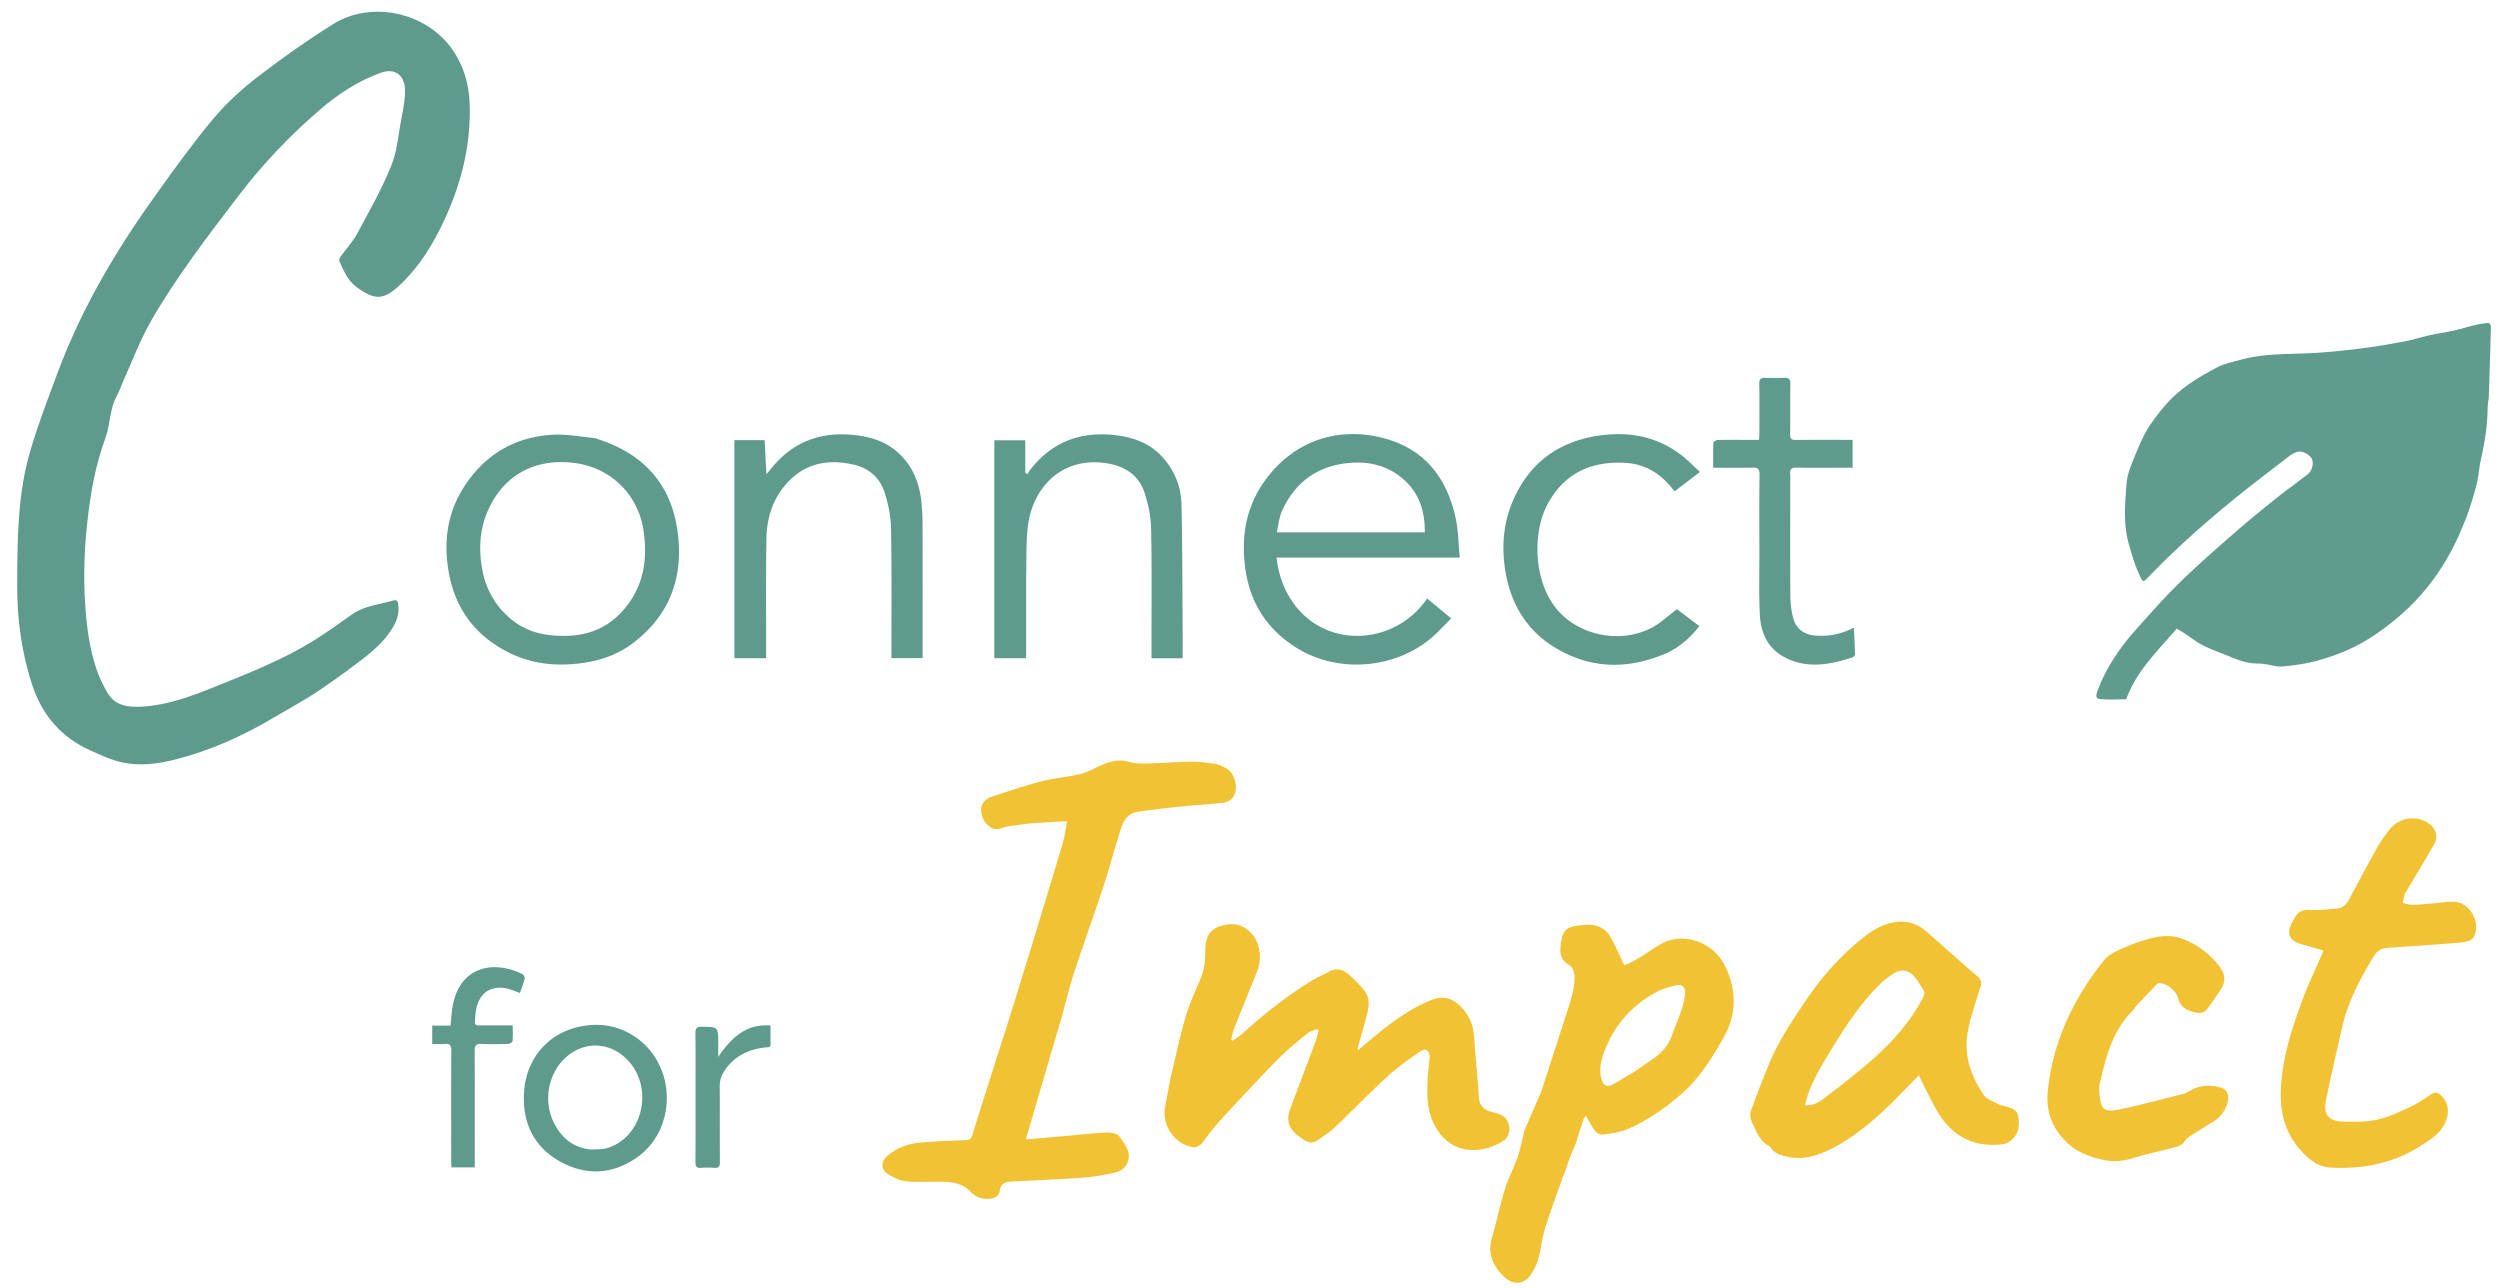 <svg xmlns="http://www.w3.org/2000/svg" xml:space="preserve" viewBox="0 0 2160 1113">
    <path fill="#5F9B8D" d="M73.57 521.39c1.226 19.456 3.592 38.293 9.648 56.395 2.407 7.194 5.801 14.182 9.626 20.752 6.656 11.436 18.174 12.658 29.74 11.995 22.253-1.277 42.875-9.017 63.293-17.238 29.2-11.757 58.556-23.256 85.398-39.98 11.425-7.12 22.319-15.097 33.378-22.793 10.623-7.392 23.381-8.21 35.265-11.73 3.116-.924 3.795.943 4.152 3.323 1.061 7.088-.87 13.55-4.4 19.563-7.949 13.544-19.962 23.07-32.297 32.242-5.994 4.457-11.974 8.938-18.095 13.217-7.496 5.24-14.969 10.545-22.748 15.34-10.035 6.186-20.417 11.806-30.556 17.828-26.487 15.728-54.337 28.238-84.264 35.84-15.315 3.891-30.974 5.976-46.47 2.52-9.457-2.108-18.52-6.396-27.44-10.416-24.753-11.156-41.113-30.047-49.696-55.697-9.605-28.703-13.428-58.255-13.263-88.473.21-38.687.306-77.465 11.432-114.907 6.907-23.247 15.587-45.994 24.106-68.728 21.09-56.278 51.805-107.283 86.85-155.783 15.503-21.454 30.964-43.042 48.038-63.22 11.201-13.237 24.438-25.126 38.227-35.712 20.716-15.904 42.154-31.034 64.3-44.87C320.94.147 368.306 10.58 390.753 42.653c9.557 13.655 14.319 29.272 14.997 45.932 1.46 35.88-7.013 69.687-22.07 102.004-9.413 20.205-20.867 39.006-37.13 54.659-14.689 14.139-22.235 14.748-38.592 2.687-7.703-5.68-11.028-13.955-14.655-22.14-.423-.954-.047-2.703.608-3.62 4.8-6.72 10.626-12.858 14.515-20.05 10.441-19.31 21.346-38.538 29.576-58.81 5.285-13.018 6.197-27.819 8.996-41.836.912-4.566 1.735-9.16 2.332-13.776.445-3.451.766-6.971.614-10.437-.559-12.722-9.052-18.705-21.031-14.36-19.49 7.067-36.598 18.213-52.281 31.678-25.88 22.22-49.271 46.748-69.997 73.875-26.712 34.962-53.61 69.852-75.654 107.982-9.858 17.052-16.75 35.82-24.946 53.828-1.723 3.786-2.908 7.855-4.946 11.451-6.497 11.47-5.625 24.889-10.05 36.86-8.722 23.593-12.958 48.155-15.641 73-2.488 23.041-3.432 46.173-1.829 69.81M1114.426 516.498c27.75 45.44 90.561 42.104 118.62.599l20.757 17.207c-5.92 5.883-11.154 11.869-17.168 16.928-31.988 26.91-80.73 30.692-116.333 8.578-25.322-15.73-40.31-38.728-44.362-68.437-3.58-26.255.024-51.222 15.157-73.568 23.28-34.376 61.32-50.103 103.34-39.5 35.933 9.066 55.382 33.862 63.145 68.672 2.465 11.052 2.475 22.652 3.686 34.774h-158.337c1.496 12.744 4.978 24.05 11.495 34.747m102.07-56.557h14.548c.147-17.974-4.65-33.253-17.663-45.131-13.197-12.047-29.236-16.247-46.637-14.913-27.779 2.131-47.656 16.227-59.136 41.544-2.487 5.484-2.945 11.888-4.484 18.5z"/>
    <path fill="#F1C233"
          d="M917.15 879.216c-10.243 35.01-20.395 69.627-30.843 105.254 12.109-1.032 23.015-1.932 33.915-2.897 11.768-1.043 23.515-2.51 35.305-3.02 3.972-.173 9.926.755 11.695 3.385 4.093 6.084 9.799 12.437 7.55 20.87-1.492 5.594-6.049 9.122-11.351 10.296-9.2 2.037-18.569 3.742-27.951 4.422-20.75 1.505-41.552 2.256-62.328 3.385-5.158.28-8.677 2.215-9.474 8.18-.654 4.893-4.995 6.346-9.353 6.677-6.19.472-11.794-1.834-15.83-6.158-6.736-7.22-15.289-8.31-24.175-8.546-10.468-.277-21.01.577-31.396-.386-5.334-.494-10.814-3.207-15.49-6.107-6.486-4.023-6.49-10.88-.728-15.88 8.234-7.148 18.143-10.592 28.743-11.534 12.751-1.133 25.572-1.566 38.372-2.03 3.042-.11 5.142-.76 6.086-3.778 3.862-12.346 7.686-24.704 11.591-37.036 8.997-28.405 18.213-56.742 27.01-85.208 13.362-43.24 26.517-86.544 39.562-129.88 1.83-6.078 2.54-12.493 3.96-19.729-11.086.647-20.846 1.034-30.571 1.846-6.787.566-13.529 1.69-20.283 2.62-1.31.18-2.63.491-3.866.952-7 2.606-10.67 1.717-15.619-3.886-3.663-4.146-5.297-12.466-2.536-16.801 1.501-2.357 4.155-4.645 6.77-5.516 14.485-4.82 28.986-9.7 43.744-13.555 10.903-2.848 22.32-3.694 33.29-6.333 6.2-1.491 12.007-4.696 17.905-7.323 7.867-3.505 15.623-5.94 24.508-3.282 4.83 1.445 10.205 1.587 15.314 1.467 12.646-.297 25.276-1.402 37.92-1.55 7.107-.083 14.284.736 21.319 1.847 3.498.553 6.984 2.294 10.062 4.174 7.39 4.517 10.354 17.7 5.307 24.729-1.629 2.269-4.987 4.254-7.764 4.579-12.88 1.506-25.85 2.218-38.755 3.535a954 954 0 0 0-35.63 4.335c-7.9 1.108-12.177 7.04-14.38 13.763-5.383 16.428-9.638 33.225-15.028 49.65-8.251 25.143-17.318 50.018-25.554 75.165-4.19 12.792-7.322 25.93-11.023 39.304M1011.17 932.14c4.321-18.01 8.04-35.758 13.069-53.127 3.268-11.288 8.195-22.13 12.85-32.97 3.44-8.016 4.392-16.177 4.314-24.804-.132-14.53 6.515-21.123 20.533-22.645 11.852-1.288 22.576 7.748 25.53 19.592 1.85 7.423 1.248 14.551-1.52 21.51-6.45 16.223-13.117 32.36-19.547 48.59-1.256 3.172-1.839 6.61-2.732 9.925l1.238 1.071c2.668-1.909 5.544-3.587 7.971-5.764 19.12-17.152 39.042-33.246 61.081-46.542 4.683-2.825 9.743-5.02 14.576-7.604 5.344-2.858 10.912-2.098 15.115 1.245a91.5 91.5 0 0 1 15.611 15.925c4.284 5.609 3.641 12.691 1.996 19.254-2.423 9.664-5.321 19.21-7.982 28.815-.164.594-.021 1.273-.021 2.916 5.856-4.935 11.099-9.444 16.44-13.834 13.927-11.448 28.576-21.786 45.222-29 11.768-5.1 20.398-2.66 28.93 6.882 6.848 7.66 9.444 16.36 10.032 26.345.988 16.764 2.804 33.479 3.885 50.24.516 8.009 5.254 11.24 12.16 12.853 1.935.452 3.842 1.074 5.706 1.769 5.265 1.962 7.88 6.074 8.365 11.415.454 4.993-1.426 9.318-5.786 11.946-20.72 12.488-47.794 11.06-60.27-17.224-5.162-11.701-5.016-23.966-4.45-36.29.283-6.136 1.078-12.25 1.646-18.373.576-6.192-3.018-9.21-8.015-5.811-9.867 6.71-19.697 13.696-28.478 21.73-15.6 14.274-30.281 29.55-45.63 44.106-4.42 4.191-9.724 7.485-14.787 10.951-3.868 2.648-7.909 2.118-11.7-.42-2.074-1.388-4.131-2.82-6.067-4.391-6.954-5.643-9.13-12.98-6.003-21.42 7.335-19.794 14.87-39.514 22.244-59.294 1.12-3.003 1.807-6.168 2.694-9.258l-1.284-1.363c-2.872 1.22-6.225 1.857-8.529 3.763-8.803 7.281-17.778 14.472-25.753 22.613-16.887 17.24-33.306 34.946-49.662 52.697-5.513 5.983-10.357 12.6-15.308 19.078-3.078 4.027-6.68 4.732-11.353 3.284-14.383-4.456-23.635-19.592-20.836-34.438 1.478-7.842 2.972-15.681 4.505-23.943M1437.358 814.276c20.136-8.74 43.913.771 53.517 21.247 9.773 20.836 9.611 41.336-2.035 61.618-9.99 17.396-20.482 34.375-35.733 47.756-14.083 12.356-29.428 23.032-46.606 30.532-6.695 2.923-14.388 3.788-21.733 4.852-2.083.301-5.29-1.426-6.676-3.227-2.99-3.887-5.136-8.425-7.926-13.21-.74 1.175-1.728 2.235-2.14 3.484-2.288 6.932-4.32 13.95-6.678 20.856-1.226 3.587-3.127 6.939-4.41 10.51-7.24 20.146-14.746 40.209-21.397 60.55-3.027 9.256-3.92 19.19-6.518 28.615-1.342 4.867-3.744 9.678-6.645 13.83-5.41 7.746-14.747 8.777-21.725 2.403-10.021-9.154-15.787-19.925-11.731-34.211 4.036-14.214 7.118-28.708 11.442-42.827 2.762-9.018 7.308-17.474 10.508-26.379 2.222-6.185 3.533-12.7 5.21-19.078.378-1.437.339-3.024.907-4.366 4.393-10.381 8.895-20.716 13.345-31.073.718-1.67 1.444-3.348 2.004-5.076 6.89-21.29 13.77-42.582 20.607-63.889 3.552-11.068 7.746-21.98 7.357-33.944-.143-4.411-1.717-7.671-5.432-9.987-8.331-5.194-7.101-13.185-5.796-20.955 1.32-7.861 4.641-11.17 12.91-12.37 5.392-.783 11.203-1.553 16.342-.317 4.385 1.055 9.455 4.111 11.795 7.815 5.065 8.019 8.575 17.019 13.157 26.52 11.576-3.976 21.96-13.043 34.08-19.679m-25.66 111.929c5.481-3.761 10.979-7.498 16.439-11.289 7.4-5.137 13.283-11.472 16.377-20.17 2.782-7.821 6.09-15.463 8.668-23.347 1.47-4.496 2.615-9.308 2.683-13.996.075-5.167-3.037-7.286-7.992-6.008-5.448 1.405-11.107 2.746-16.018 5.353-22.03 11.693-37.535 29.36-46.089 52.847-2.749 7.547-4.367 15.468-1.817 23.45 1.735 5.432 5.121 6.53 9.99 3.7 5.74-3.34 11.437-6.758 17.76-10.54M1634.719 952.718c-15.264 14.746-30.993 28.383-49.485 38.306-13.25 7.11-27.169 11.949-42.584 8.077-5.225-1.312-10.218-3.148-13.163-8.195-.083-.142-.182-.313-.318-.38-8.976-4.381-11.846-13.378-15.7-21.437-1.288-2.693-1.615-6.718-.609-9.491 5.268-14.511 10.804-28.943 16.821-43.16 7.418-17.524 18.008-33.217 28.516-49.046 13.737-20.695 29.554-39.25 48.742-54.985 9.498-7.79 19.41-14.53 32.124-15.886 9.747-1.04 18.07 1.91 25.288 8.251 14.754 12.961 29.342 26.112 44.232 38.913 3.18 2.735 3.744 4.968 2.532 8.916-4.09 13.316-8.916 26.578-11.19 40.239-3.232 19.403 3.134 37.316 14.056 53.2 2.785 4.05 8.962 5.8 13.651 8.483.966.553 2.273.474 3.374.835 5.145 1.687 11.465 2.306 12.65 8.939 1.351 7.569.797 15.186-5.656 20.63-2.276 1.919-5.457 3.48-8.38 3.803-24.39 2.699-42.897-7.093-55.358-27.842-6.132-10.212-11-21.184-16.44-31.81-7.178 7.348-15.015 15.37-23.103 23.64m-59.248-34.776c-6.596 11.592-13.021 23.254-15.927 37.047 6.942.34 11.99-2.54 16.355-5.877 13.321-10.19 26.586-20.5 39.288-31.442 18.247-15.717 34.402-33.357 45.808-54.852.942-1.775 2.236-4.516 1.532-5.81-2.746-5.055-5.638-10.28-9.589-14.366-5.075-5.249-11.332-5.271-17.8-.978-3.996 2.654-7.857 5.663-11.257 9.039-19.677 19.54-33.813 43.112-48.41 67.24M1864.614 849.264a1121 1121 0 0 0-19.074 20.01c-1.012 1.086-1.585 2.597-2.638 3.629-17.85 17.49-23.362 40.552-28.767 63.65a19 19 0 0 0-.452 5.461c1.156 18.145 4.427 19.201 19.152 16.158 17.871-3.694 35.514-8.507 53.219-12.979 2.375-.6 4.626-1.884 6.785-3.114 7.86-4.475 16.183-4.689 24.706-2.773 6.25 1.406 8.906 6.184 7.128 13.093-1.913 7.437-6.45 13.046-12.95 17.08-6.08 3.77-12.232 7.427-18.23 11.323-2.21 1.436-4.608 3.07-5.97 5.216-2.538 4.003-6.479 4.77-10.442 5.784-11.566 2.962-23.266 5.482-34.667 8.978-8.371 2.567-16.528 3.22-25.011 1.376-11.86-2.58-22.844-6.603-31.913-15.322-13.02-12.52-18.05-27.6-16.106-45.243 4.645-42.146 21.995-78.795 48.29-111.612 3.949-4.927 9.124-7.293 14.634-9.842 9.712-4.492 19.554-8.06 30.067-10.33 9.966-2.153 19.048-.975 28.047 3.296 11.205 5.32 20.627 12.793 27.86 22.899 4.175 5.832 4.791 12.101.904 18.234-3.82 6.028-7.959 11.873-12.25 17.579-2.897 3.853-7.166 3.787-11.409 2.72-6.47-1.626-11.69-4.635-13.503-11.772-1.796-7.073-10.01-13.476-17.41-13.499M2097.626 780.967c8.035-.664 15.654-2.138 23.183-1.77 13.392.653 22.751 18.066 16.629 30.142-.788 1.555-2.706 3.026-4.4 3.53-3.322.987-6.836 1.532-10.305 1.794-19.895 1.504-39.794 2.951-59.704 4.232-5.487.352-9.334 2.637-12.162 7.347-11.587 19.302-22.251 39.007-27.264 61.217-4.752 21.055-9.703 42.072-13.944 63.23-2.523 12.59 2.476 18.314 15.412 18.392 9.467.057 19.21.423 28.335-1.593 9.75-2.153 19.12-6.5 28.27-10.726 6.753-3.12 13.012-7.393 19.243-11.526 3.234-2.145 5.349-1.328 7.879.96 9.477 8.574 6.894 21.502-.092 30.19-4.147 5.156-10.155 9.022-15.811 12.726-24.162 15.823-51.035 21.345-79.516 19.63-11.017-.663-19.002-7.386-25.97-15.33-14.773-16.842-18.278-36.202-16.384-58.362 2.18-25.513 10.02-49.085 18.822-72.577 4.54-12.117 10.187-23.819 15.332-35.71.71-1.641 1.41-3.287 2.342-5.46-7.003-2.043-13.534-3.873-20.018-5.858-9.567-2.929-12.087-9.211-7.346-18.063.628-1.174 1.305-2.322 1.925-3.5 2.862-5.427 6.602-8.256 13.483-7.717 7.548.592 15.237-.726 22.87-1.08 5.468-.253 8.694-3.255 11.15-7.887 7.94-14.981 15.914-29.949 24.207-44.736 3.078-5.488 6.826-10.654 10.703-15.63 8.27-10.612 22.808-12.802 33.941-5.415 5.999 3.98 8.337 11.598 4.766 17.846-7.919 13.855-16.202 27.503-24.343 41.23-.34.572-.932 1.054-1.093 1.661-.696 2.635-1.276 5.3-1.898 7.955 2.617.583 5.228 1.61 7.854 1.65 4.478.069 8.964-.482 13.904-.792"/>
    <path fill="#5F9B8D"
          d="M513.479 378.47c40.626 12.04 65.895 38.129 71.854 79.933 5.62 39.423-6.184 73.157-39.073 97.699-12.24 9.134-26.321 14.243-41.351 16.512-22.034 3.326-43.599 1.64-63.905-8.13-30.258-14.56-48.204-38.819-53.598-71.793-4.095-25.042-.873-49.239 12.961-71.14 18.195-28.806 44.548-44.436 78.517-45.976 11.334-.514 22.796 1.766 34.595 2.896m-95.251 120.637c4.295 14.832 12.352 27.17 24.482 36.776 13.939 11.038 30.155 13.926 47.419 13.458 20.51-.557 37.34-8.394 50.315-24.402 15.78-19.468 19.115-41.925 15.689-65.896-4.437-31.041-27.504-54.24-58.11-58.782-33.514-4.972-61.055 8.763-75.206 38.141-9.258 19.22-9.813 39.412-4.59 60.705M661.928 560.923v7.743h-27.436V380.288h26.19l1.476 29.389c1.638-1.884 2.6-2.898 3.46-3.992 18.433-23.448 42.633-32.94 72.066-29.886 13.505 1.402 26.17 5.057 36.748 13.982 13.323 11.24 19.676 26.16 21.574 43.086.87 7.755 1.075 15.614 1.1 23.428.11 35.315.048 70.631.048 105.947v6.37H770.2c0-1.766.002-3.668 0-5.57-.035-35.649.304-71.304-.347-106.942-.182-9.97-2.353-20.17-5.272-29.759-3.936-12.926-13.269-21.664-26.537-24.776-22.638-5.311-43.11-1.443-59.05 16.897-11.533 13.27-16.465 29.367-16.774 46.525-.571 31.808-.245 63.631-.292 95.936M886.564 499v69.71h-27.482V380.4h26.755v28.208l2.149.993c.486-.972.83-2.051 1.478-2.9 18.606-24.402 43.336-34.173 73.59-30.791 16.392 1.832 31.089 7.138 42.23 20.04 9.741 11.28 15.133 24.654 15.483 39.223.884 36.805.78 73.633 1.05 110.453.055 7.619.007 15.238.007 23.122h-26.942v-6.112c-.017-35.166.385-70.34-.306-105.493-.206-10.464-2.307-21.257-5.612-31.21-5.422-16.33-18.195-23.905-35.115-26.003-37.375-4.634-61.519 22.078-65.609 53.708-1.91 14.78-1.199 29.897-1.676 45.362M1400.925 399.782c-29.117-.7-50.822 11.012-64.19 36.569-13.502 25.815-11.958 72.195 13.77 95.7 23.233 21.225 61.192 23.66 85.057 4.79l13.328-10.544 19.367 14.682c-8.588 11.009-18.784 19.479-31.225 24.553-32.167 13.12-63.922 12.106-93.843-6.216-23.717-14.522-37.29-36.605-42.186-63.853-3.784-21.067-2.591-41.955 5.757-61.808 14.019-33.339 39.513-52.33 75.182-57.364 25.16-3.55 48.848.622 69.641 16.099 5.932 4.416 11.11 9.843 17.236 15.347l-22.084 16.828c-11.417-15.576-26.023-24.608-45.81-24.783M1546.768 418.013c0 32.655-.12 64.812.106 96.967.044 6.258.826 12.66 2.353 18.723 2.441 9.695 9.713 14.81 19.661 15.48 11.182.752 21.802-1.176 32.86-6.92.4 8.33.842 15.707.998 23.09.019.903-1.328 2.36-2.325 2.681-19.357 6.24-38.801 10.02-58.129.036-15.092-7.796-21.073-21.496-21.807-37.359-.845-18.29-.348-36.644-.376-54.97-.035-21.826-.198-43.656.128-65.477.079-5.293-1.611-6.409-6.503-6.253-10.963.35-21.944.11-33.555.11 0-7.48-.137-14.586.178-21.674.038-.859 2.5-2.276 3.86-2.304 9.827-.201 19.66-.11 29.49-.112h6.082c.112-1.968.295-3.72.298-5.47.023-14.33.167-28.66-.085-42.985-.072-4.108 1.424-5.253 5.183-5.13 5.492.179 11 .179 16.492 0 3.754-.122 5.261 1.012 5.19 5.124-.25 14.491.022 28.991-.177 43.484-.054 3.91 1.032 5.135 5.07 5.076 16.142-.237 32.29-.098 48.907-.098v24.089h-7.709c-13.496 0-26.997.229-40.484-.122-4.868-.127-6.21 1.601-5.751 6.024.256 2.472.046 4.993.045 7.99M554.646 900.336c30.235 26.503 28.185 76.489-3.849 99.347-21.289 15.19-44.538 16.462-67.27 3.664-22.805-12.84-32.28-33.887-30.757-59.546 1.75-29.468 21.229-51.892 49.755-57.116 19.039-3.487 36.741.558 52.12 13.65m-43.017 92.933c4.284-.387 8.777-.073 12.82-1.274 31.132-9.246 40.926-52.493 17.462-76.476-15.704-16.053-38.775-16.201-54.693-.352-13.82 13.76-17.724 36.607-8.801 54.578 6.593 13.279 16.74 22.215 33.212 23.524M420.012 856.858c-8.498 6.986-9.129 16.55-9.718 26.074-.197 3.195 2.257 3.05 4.52 3.042 9.135-.036 18.27-.015 28.196-.015 0 4.826.224 9.265-.181 13.646-.086.92-2.464 2.284-3.818 2.324-7.654.224-15.333.392-22.974.003-4.76-.243-5.933 1.524-5.913 5.984.144 31.642.077 63.285.077 94.928v5.76h-20.136c-.086-1.98-.243-3.91-.244-5.838-.015-31.643-.096-63.287.085-94.929.026-4.524-1.107-6.389-5.822-5.874-3.41.373-6.894.073-10.645.073v-15.9h15.82c.605-5.835.846-11.132 1.74-16.316 6.066-35.2 35.737-40.486 60.398-28.166 1.062.53 2.198 2.711 1.932 3.783-1.03 4.144-2.614 8.15-4.111 12.557-9.818-4.08-19.224-7.445-29.206-1.136M600.93 946c0-18.166.114-35.834-.082-53.498-.047-4.164 1.243-5.418 5.402-5.385 14.322.114 14.323-.032 14.321 14.434v11.596c11.403-16.59 24.008-28.812 45.191-27.094 0 5.584-.099 10.715.035 15.84.09 3.502-2.306 2.856-4.412 3.08-14.822 1.573-27.122 7.573-35.544 20.362-2.725 4.138-4.064 8.478-4.013 13.586.219 21.664.009 43.332.17 64.997.03 3.89-.998 5.476-5.06 5.112a61 61 0 0 0-10.987.001c-4.008.369-5.14-1.07-5.103-5.033.183-19.165.082-38.332.082-57.998"/>
    <path fill="#5F9C8D"
          d="M2124.516 462.456c-12.587 27.973-30.01 51.914-53.262 71.403-12.014 10.07-24.851 19.181-38.992 25.934-9.836 4.698-20.31 8.357-30.843 11.214-9.48 2.572-19.382 3.887-29.187 4.83-4.746.456-9.691-1.243-14.555-1.902-2.295-.311-4.612-.69-6.915-.661-8.18.102-15.683-2.427-23.088-5.524-8.053-3.367-16.364-6.197-24.165-10.064-5.684-2.818-10.706-6.964-16.059-10.463-2.162-1.413-4.419-2.68-6.748-4.084-16.194 19.114-34.62 36.125-43.65 61.036-7.237 0-15.245.606-23.096-.245-4.214-.456-2.38-5.174-1.54-7.45 7.447-20.175 19.63-37.48 33.815-53.38 12.163-13.636 24.277-27.385 37.353-40.118 15.402-14.996 31.651-29.142 47.848-43.296 11.798-10.312 23.995-20.18 36.226-29.981 8.603-6.894 17.689-13.187 26.304-20.067 3.89-3.107 5.198-9.47 3.524-13.04-1.693-3.612-8.022-7.26-12.044-6.299-2.618.626-5.247 2.014-7.394 3.676-18.261 14.135-36.739 28.018-54.517 42.743-23.497 19.462-46.176 39.878-67.351 61.902-4.571 4.755-4.579 4.628-7.472-1.423-4.174-8.73-6.783-17.901-9.425-27.218-4.9-17.279-3.277-34.621-1.987-51.828.676-9.012 4.663-17.97 8.198-26.521 3.747-9.067 7.767-18.31 13.42-26.223 6.79-9.5 14.047-18.724 23.247-26.502 10.095-8.536 21.322-14.971 32.723-21.108 6.491-3.494 14.092-5.058 21.32-7.029 22.325-6.089 45.375-4.392 68.114-6.105a695 695 0 0 0 39.07-4.039c11.912-1.579 23.768-3.68 35.572-5.95 7.054-1.356 13.924-3.65 20.946-5.208 6.533-1.45 13.203-2.292 19.734-3.751 6.359-1.421 12.592-3.4 18.933-4.912a75 75 0 0 1 11.204-1.804c.741-.06 2.383 1.829 2.36 2.79-.479 20.095-1.101 40.188-1.797 60.278-.12 3.472-.988 6.925-1.022 10.392-.15 15.126-2.505 29.923-5.85 44.638-1.562 6.872-1.866 14.038-3.542 20.873-2.11 8.601-4.818 17.078-7.695 25.462-2.177 6.342-5.025 12.453-7.715 19.024"/>
</svg>